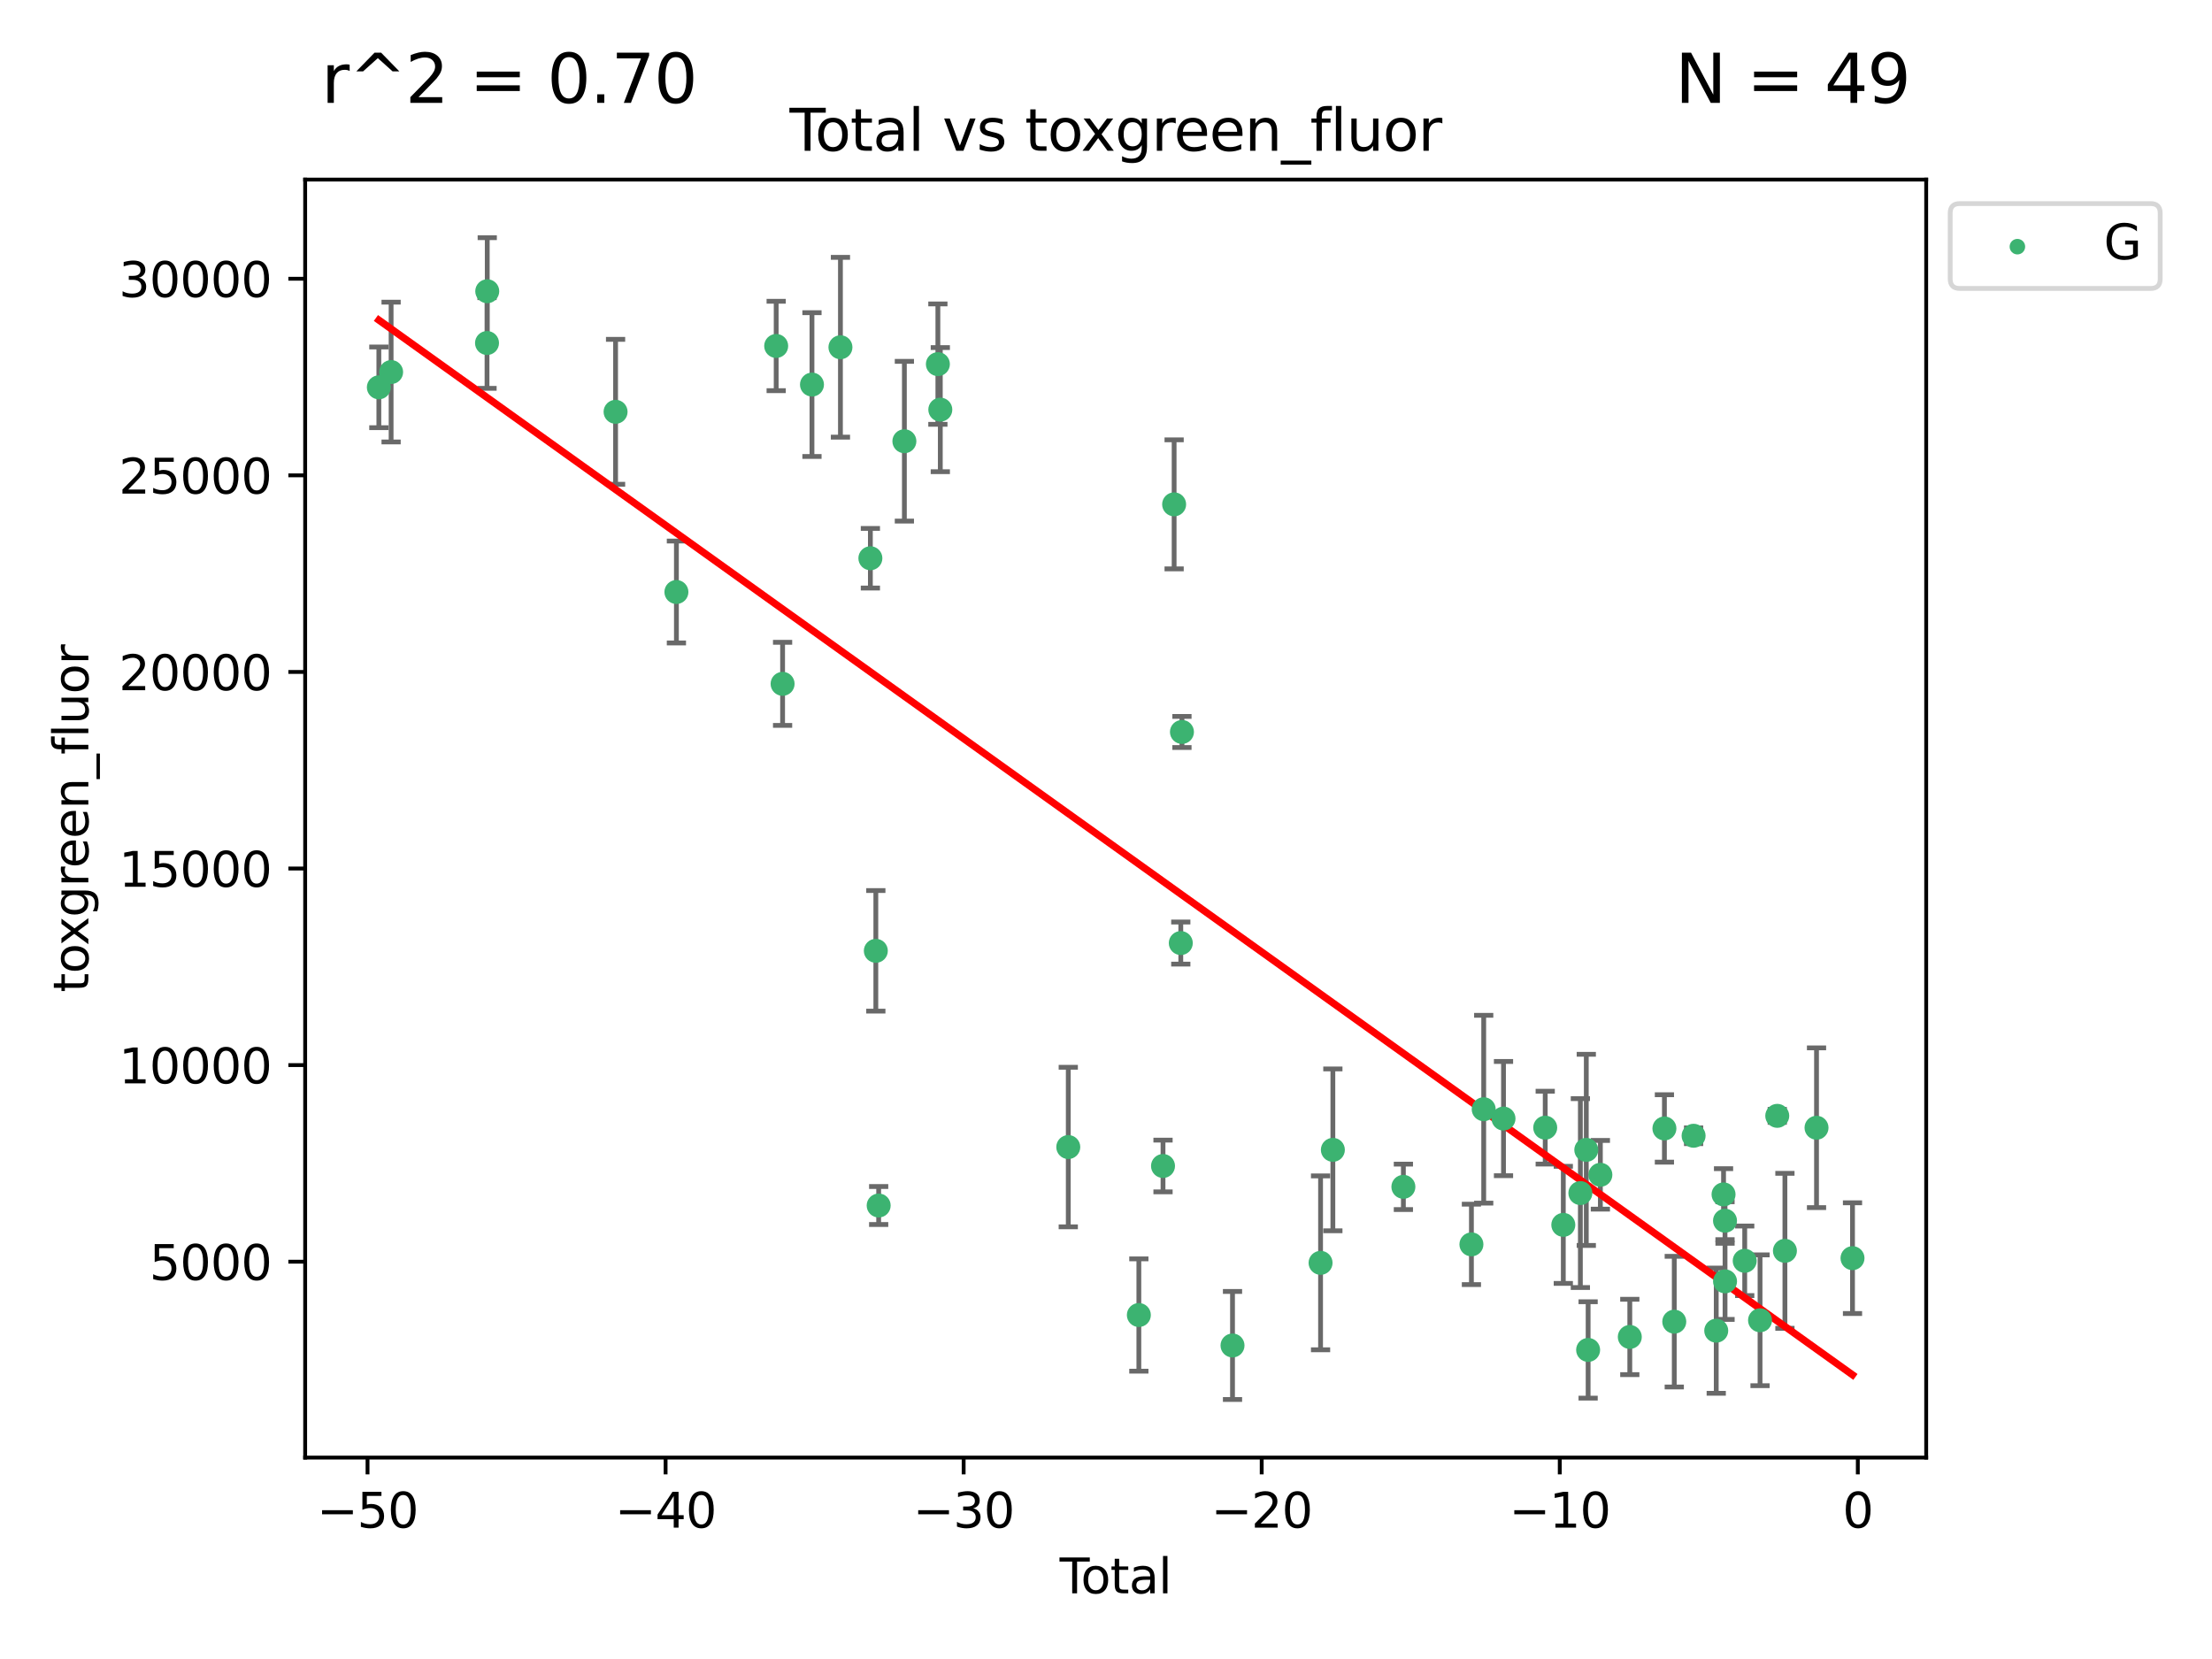 <?xml version="1.0" encoding="utf-8" standalone="no"?>
<!DOCTYPE svg PUBLIC "-//W3C//DTD SVG 1.1//EN"
  "http://www.w3.org/Graphics/SVG/1.1/DTD/svg11.dtd">
<svg xmlns:xlink="http://www.w3.org/1999/xlink" width="460.8pt" height="345.6pt" viewBox="0 0 460.8 345.6" xmlns="http://www.w3.org/2000/svg" version="1.1">
 <defs>
  <style type="text/css">*{stroke-linejoin: round; stroke-linecap: butt}</style>
 </defs>
 <g id="figure_1">
  <g id="patch_1">
   <path d="M 0 345.6 
L 460.8 345.6 
L 460.8 0 
L 0 0 
z
" style="fill: #ffffff"/>
  </g>
  <g id="axes_1">
   <g id="patch_2">
    <path d="M 63.571 303.64 
L 401.26 303.64 
L 401.26 37.411 
L 63.571 37.411 
z
" style="fill: #ffffff"/>
   </g>
   <g id="PathCollection_1">
    <defs>
     <path id="m31fa54ec13" d="M 0 1.118 
C 0.297 1.118 0.581 1 0.791 0.791 
C 1 0.581 1.118 0.297 1.118 0 
C 1.118 -0.297 1 -0.581 0.791 -0.791 
C 0.581 -1 0.297 -1.118 0 -1.118 
C -0.297 -1.118 -0.581 -1 -0.791 -0.791 
C -1 -0.581 -1.118 -0.297 -1.118 0 
C -1.118 0.297 -1 0.581 -0.791 0.791 
C -0.581 1 -0.297 1.118 0 1.118 
z
" style="stroke: #3cb371"/>
    </defs>
    <g clip-path="url(#p532c6391fa)">
     <use xlink:href="#m31fa54ec13" x="78.921" y="80.688" style="fill: #3cb371; stroke: #3cb371"/>
     <use xlink:href="#m31fa54ec13" x="81.475" y="77.507" style="fill: #3cb371; stroke: #3cb371"/>
     <use xlink:href="#m31fa54ec13" x="101.455" y="71.455" style="fill: #3cb371; stroke: #3cb371"/>
     <use xlink:href="#m31fa54ec13" x="101.503" y="60.672" style="fill: #3cb371; stroke: #3cb371"/>
     <use xlink:href="#m31fa54ec13" x="128.236" y="85.788" style="fill: #3cb371; stroke: #3cb371"/>
     <use xlink:href="#m31fa54ec13" x="140.908" y="123.325" style="fill: #3cb371; stroke: #3cb371"/>
     <use xlink:href="#m31fa54ec13" x="161.693" y="72.071" style="fill: #3cb371; stroke: #3cb371"/>
     <use xlink:href="#m31fa54ec13" x="163.029" y="142.457" style="fill: #3cb371; stroke: #3cb371"/>
     <use xlink:href="#m31fa54ec13" x="169.149" y="80.115" style="fill: #3cb371; stroke: #3cb371"/>
     <use xlink:href="#m31fa54ec13" x="175.08" y="72.34" style="fill: #3cb371; stroke: #3cb371"/>
     <use xlink:href="#m31fa54ec13" x="181.316" y="116.293" style="fill: #3cb371; stroke: #3cb371"/>
     <use xlink:href="#m31fa54ec13" x="182.452" y="198.075" style="fill: #3cb371; stroke: #3cb371"/>
     <use xlink:href="#m31fa54ec13" x="183.043" y="251.13" style="fill: #3cb371; stroke: #3cb371"/>
     <use xlink:href="#m31fa54ec13" x="188.399" y="91.915" style="fill: #3cb371; stroke: #3cb371"/>
     <use xlink:href="#m31fa54ec13" x="195.378" y="75.856" style="fill: #3cb371; stroke: #3cb371"/>
     <use xlink:href="#m31fa54ec13" x="195.884" y="85.335" style="fill: #3cb371; stroke: #3cb371"/>
     <use xlink:href="#m31fa54ec13" x="222.541" y="238.953" style="fill: #3cb371; stroke: #3cb371"/>
     <use xlink:href="#m31fa54ec13" x="237.244" y="273.942" style="fill: #3cb371; stroke: #3cb371"/>
     <use xlink:href="#m31fa54ec13" x="242.277" y="242.897" style="fill: #3cb371; stroke: #3cb371"/>
     <use xlink:href="#m31fa54ec13" x="244.593" y="105.066" style="fill: #3cb371; stroke: #3cb371"/>
     <use xlink:href="#m31fa54ec13" x="245.98" y="196.458" style="fill: #3cb371; stroke: #3cb371"/>
     <use xlink:href="#m31fa54ec13" x="246.222" y="152.479" style="fill: #3cb371; stroke: #3cb371"/>
     <use xlink:href="#m31fa54ec13" x="256.755" y="280.287" style="fill: #3cb371; stroke: #3cb371"/>
     <use xlink:href="#m31fa54ec13" x="275.098" y="263.075" style="fill: #3cb371; stroke: #3cb371"/>
     <use xlink:href="#m31fa54ec13" x="277.66" y="239.535" style="fill: #3cb371; stroke: #3cb371"/>
     <use xlink:href="#m31fa54ec13" x="292.351" y="247.239" style="fill: #3cb371; stroke: #3cb371"/>
     <use xlink:href="#m31fa54ec13" x="306.523" y="259.226" style="fill: #3cb371; stroke: #3cb371"/>
     <use xlink:href="#m31fa54ec13" x="309.083" y="231.07" style="fill: #3cb371; stroke: #3cb371"/>
     <use xlink:href="#m31fa54ec13" x="313.207" y="233.021" style="fill: #3cb371; stroke: #3cb371"/>
     <use xlink:href="#m31fa54ec13" x="321.898" y="234.911" style="fill: #3cb371; stroke: #3cb371"/>
     <use xlink:href="#m31fa54ec13" x="325.666" y="255.163" style="fill: #3cb371; stroke: #3cb371"/>
     <use xlink:href="#m31fa54ec13" x="329.22" y="248.54" style="fill: #3cb371; stroke: #3cb371"/>
     <use xlink:href="#m31fa54ec13" x="330.454" y="239.539" style="fill: #3cb371; stroke: #3cb371"/>
     <use xlink:href="#m31fa54ec13" x="330.836" y="281.215" style="fill: #3cb371; stroke: #3cb371"/>
     <use xlink:href="#m31fa54ec13" x="333.387" y="244.73" style="fill: #3cb371; stroke: #3cb371"/>
     <use xlink:href="#m31fa54ec13" x="339.517" y="278.51" style="fill: #3cb371; stroke: #3cb371"/>
     <use xlink:href="#m31fa54ec13" x="346.728" y="235.076" style="fill: #3cb371; stroke: #3cb371"/>
     <use xlink:href="#m31fa54ec13" x="348.781" y="275.325" style="fill: #3cb371; stroke: #3cb371"/>
     <use xlink:href="#m31fa54ec13" x="352.806" y="236.599" style="fill: #3cb371; stroke: #3cb371"/>
     <use xlink:href="#m31fa54ec13" x="357.524" y="277.205" style="fill: #3cb371; stroke: #3cb371"/>
     <use xlink:href="#m31fa54ec13" x="359.046" y="248.817" style="fill: #3cb371; stroke: #3cb371"/>
     <use xlink:href="#m31fa54ec13" x="359.351" y="254.297" style="fill: #3cb371; stroke: #3cb371"/>
     <use xlink:href="#m31fa54ec13" x="359.357" y="266.927" style="fill: #3cb371; stroke: #3cb371"/>
     <use xlink:href="#m31fa54ec13" x="363.456" y="262.651" style="fill: #3cb371; stroke: #3cb371"/>
     <use xlink:href="#m31fa54ec13" x="366.649" y="275.039" style="fill: #3cb371; stroke: #3cb371"/>
     <use xlink:href="#m31fa54ec13" x="370.235" y="232.451" style="fill: #3cb371; stroke: #3cb371"/>
     <use xlink:href="#m31fa54ec13" x="371.831" y="260.57" style="fill: #3cb371; stroke: #3cb371"/>
     <use xlink:href="#m31fa54ec13" x="378.415" y="234.928" style="fill: #3cb371; stroke: #3cb371"/>
     <use xlink:href="#m31fa54ec13" x="385.911" y="262.097" style="fill: #3cb371; stroke: #3cb371"/>
    </g>
   </g>
   <g id="matplotlib.axis_1">
    <g id="xtick_1">
     <g id="line2d_1">
      <defs>
       <path id="m2d59c9f487" d="M 0 0 
L 0 3.5 
" style="stroke: #000000; stroke-width: 0.8"/>
      </defs>
      <g>
       <use xlink:href="#m2d59c9f487" x="76.563" y="303.64" style="stroke: #000000; stroke-width: 0.8"/>
      </g>
     </g>
     <g id="text_1">
      <!-- −50 -->
      <g transform="translate(66.011 318.238)scale(0.1 -0.1)">
       <defs>
        <path id="DejaVuSans-2212" d="M 678 2272 
L 4684 2272 
L 4684 1741 
L 678 1741 
L 678 2272 
z
" transform="scale(0.016)"/>
        <path id="DejaVuSans-35" d="M 691 4666 
L 3169 4666 
L 3169 4134 
L 1269 4134 
L 1269 2991 
Q 1406 3038 1543 3061 
Q 1681 3084 1819 3084 
Q 2600 3084 3056 2656 
Q 3513 2228 3513 1497 
Q 3513 744 3044 326 
Q 2575 -91 1722 -91 
Q 1428 -91 1123 -41 
Q 819 9 494 109 
L 494 744 
Q 775 591 1075 516 
Q 1375 441 1709 441 
Q 2250 441 2565 725 
Q 2881 1009 2881 1497 
Q 2881 1984 2565 2268 
Q 2250 2553 1709 2553 
Q 1456 2553 1204 2497 
Q 953 2441 691 2322 
L 691 4666 
z
" transform="scale(0.016)"/>
        <path id="DejaVuSans-30" d="M 2034 4250 
Q 1547 4250 1301 3770 
Q 1056 3291 1056 2328 
Q 1056 1369 1301 889 
Q 1547 409 2034 409 
Q 2525 409 2770 889 
Q 3016 1369 3016 2328 
Q 3016 3291 2770 3770 
Q 2525 4250 2034 4250 
z
M 2034 4750 
Q 2819 4750 3233 4129 
Q 3647 3509 3647 2328 
Q 3647 1150 3233 529 
Q 2819 -91 2034 -91 
Q 1250 -91 836 529 
Q 422 1150 422 2328 
Q 422 3509 836 4129 
Q 1250 4750 2034 4750 
z
" transform="scale(0.016)"/>
       </defs>
       <use xlink:href="#DejaVuSans-2212"/>
       <use xlink:href="#DejaVuSans-35" x="83.789"/>
       <use xlink:href="#DejaVuSans-30" x="147.412"/>
      </g>
     </g>
    </g>
    <g id="xtick_2">
     <g id="line2d_2">
      <g>
       <use xlink:href="#m2d59c9f487" x="138.654" y="303.64" style="stroke: #000000; stroke-width: 0.8"/>
      </g>
     </g>
     <g id="text_2">
      <!-- −40 -->
      <g transform="translate(128.102 318.238)scale(0.1 -0.1)">
       <defs>
        <path id="DejaVuSans-34" d="M 2419 4116 
L 825 1625 
L 2419 1625 
L 2419 4116 
z
M 2253 4666 
L 3047 4666 
L 3047 1625 
L 3713 1625 
L 3713 1100 
L 3047 1100 
L 3047 0 
L 2419 0 
L 2419 1100 
L 313 1100 
L 313 1709 
L 2253 4666 
z
" transform="scale(0.016)"/>
       </defs>
       <use xlink:href="#DejaVuSans-2212"/>
       <use xlink:href="#DejaVuSans-34" x="83.789"/>
       <use xlink:href="#DejaVuSans-30" x="147.412"/>
      </g>
     </g>
    </g>
    <g id="xtick_3">
     <g id="line2d_3">
      <g>
       <use xlink:href="#m2d59c9f487" x="200.745" y="303.64" style="stroke: #000000; stroke-width: 0.8"/>
      </g>
     </g>
     <g id="text_3">
      <!-- −30 -->
      <g transform="translate(190.193 318.238)scale(0.1 -0.1)">
       <defs>
        <path id="DejaVuSans-33" d="M 2597 2516 
Q 3050 2419 3304 2112 
Q 3559 1806 3559 1356 
Q 3559 666 3084 287 
Q 2609 -91 1734 -91 
Q 1441 -91 1130 -33 
Q 819 25 488 141 
L 488 750 
Q 750 597 1062 519 
Q 1375 441 1716 441 
Q 2309 441 2620 675 
Q 2931 909 2931 1356 
Q 2931 1769 2642 2001 
Q 2353 2234 1838 2234 
L 1294 2234 
L 1294 2753 
L 1863 2753 
Q 2328 2753 2575 2939 
Q 2822 3125 2822 3475 
Q 2822 3834 2567 4026 
Q 2313 4219 1838 4219 
Q 1578 4219 1281 4162 
Q 984 4106 628 3988 
L 628 4550 
Q 988 4650 1302 4700 
Q 1616 4750 1894 4750 
Q 2613 4750 3031 4423 
Q 3450 4097 3450 3541 
Q 3450 3153 3228 2886 
Q 3006 2619 2597 2516 
z
" transform="scale(0.016)"/>
       </defs>
       <use xlink:href="#DejaVuSans-2212"/>
       <use xlink:href="#DejaVuSans-33" x="83.789"/>
       <use xlink:href="#DejaVuSans-30" x="147.412"/>
      </g>
     </g>
    </g>
    <g id="xtick_4">
     <g id="line2d_4">
      <g>
       <use xlink:href="#m2d59c9f487" x="262.836" y="303.64" style="stroke: #000000; stroke-width: 0.8"/>
      </g>
     </g>
     <g id="text_4">
      <!-- −20 -->
      <g transform="translate(252.283 318.238)scale(0.1 -0.1)">
       <defs>
        <path id="DejaVuSans-32" d="M 1228 531 
L 3431 531 
L 3431 0 
L 469 0 
L 469 531 
Q 828 903 1448 1529 
Q 2069 2156 2228 2338 
Q 2531 2678 2651 2914 
Q 2772 3150 2772 3378 
Q 2772 3750 2511 3984 
Q 2250 4219 1831 4219 
Q 1534 4219 1204 4116 
Q 875 4013 500 3803 
L 500 4441 
Q 881 4594 1212 4672 
Q 1544 4750 1819 4750 
Q 2544 4750 2975 4387 
Q 3406 4025 3406 3419 
Q 3406 3131 3298 2873 
Q 3191 2616 2906 2266 
Q 2828 2175 2409 1742 
Q 1991 1309 1228 531 
z
" transform="scale(0.016)"/>
       </defs>
       <use xlink:href="#DejaVuSans-2212"/>
       <use xlink:href="#DejaVuSans-32" x="83.789"/>
       <use xlink:href="#DejaVuSans-30" x="147.412"/>
      </g>
     </g>
    </g>
    <g id="xtick_5">
     <g id="line2d_5">
      <g>
       <use xlink:href="#m2d59c9f487" x="324.927" y="303.64" style="stroke: #000000; stroke-width: 0.8"/>
      </g>
     </g>
     <g id="text_5">
      <!-- −10 -->
      <g transform="translate(314.374 318.238)scale(0.1 -0.1)">
       <defs>
        <path id="DejaVuSans-31" d="M 794 531 
L 1825 531 
L 1825 4091 
L 703 3866 
L 703 4441 
L 1819 4666 
L 2450 4666 
L 2450 531 
L 3481 531 
L 3481 0 
L 794 0 
L 794 531 
z
" transform="scale(0.016)"/>
       </defs>
       <use xlink:href="#DejaVuSans-2212"/>
       <use xlink:href="#DejaVuSans-31" x="83.789"/>
       <use xlink:href="#DejaVuSans-30" x="147.412"/>
      </g>
     </g>
    </g>
    <g id="xtick_6">
     <g id="line2d_6">
      <g>
       <use xlink:href="#m2d59c9f487" x="387.017" y="303.64" style="stroke: #000000; stroke-width: 0.8"/>
      </g>
     </g>
     <g id="text_6">
      <!-- 0 -->
      <g transform="translate(383.836 318.238)scale(0.1 -0.1)">
       <use xlink:href="#DejaVuSans-30"/>
      </g>
     </g>
    </g>
    <g id="text_7">
     <!-- Total -->
     <g transform="translate(220.739 331.917)scale(0.1 -0.1)">
      <defs>
       <path id="DejaVuSans-54" d="M -19 4666 
L 3928 4666 
L 3928 4134 
L 2272 4134 
L 2272 0 
L 1638 0 
L 1638 4134 
L -19 4134 
L -19 4666 
z
" transform="scale(0.016)"/>
       <path id="DejaVuSans-6f" d="M 1959 3097 
Q 1497 3097 1228 2736 
Q 959 2375 959 1747 
Q 959 1119 1226 758 
Q 1494 397 1959 397 
Q 2419 397 2687 759 
Q 2956 1122 2956 1747 
Q 2956 2369 2687 2733 
Q 2419 3097 1959 3097 
z
M 1959 3584 
Q 2709 3584 3137 3096 
Q 3566 2609 3566 1747 
Q 3566 888 3137 398 
Q 2709 -91 1959 -91 
Q 1206 -91 779 398 
Q 353 888 353 1747 
Q 353 2609 779 3096 
Q 1206 3584 1959 3584 
z
" transform="scale(0.016)"/>
       <path id="DejaVuSans-74" d="M 1172 4494 
L 1172 3500 
L 2356 3500 
L 2356 3053 
L 1172 3053 
L 1172 1153 
Q 1172 725 1289 603 
Q 1406 481 1766 481 
L 2356 481 
L 2356 0 
L 1766 0 
Q 1100 0 847 248 
Q 594 497 594 1153 
L 594 3053 
L 172 3053 
L 172 3500 
L 594 3500 
L 594 4494 
L 1172 4494 
z
" transform="scale(0.016)"/>
       <path id="DejaVuSans-61" d="M 2194 1759 
Q 1497 1759 1228 1600 
Q 959 1441 959 1056 
Q 959 750 1161 570 
Q 1363 391 1709 391 
Q 2188 391 2477 730 
Q 2766 1069 2766 1631 
L 2766 1759 
L 2194 1759 
z
M 3341 1997 
L 3341 0 
L 2766 0 
L 2766 531 
Q 2569 213 2275 61 
Q 1981 -91 1556 -91 
Q 1019 -91 701 211 
Q 384 513 384 1019 
Q 384 1609 779 1909 
Q 1175 2209 1959 2209 
L 2766 2209 
L 2766 2266 
Q 2766 2663 2505 2880 
Q 2244 3097 1772 3097 
Q 1472 3097 1187 3025 
Q 903 2953 641 2809 
L 641 3341 
Q 956 3463 1253 3523 
Q 1550 3584 1831 3584 
Q 2591 3584 2966 3190 
Q 3341 2797 3341 1997 
z
" transform="scale(0.016)"/>
       <path id="DejaVuSans-6c" d="M 603 4863 
L 1178 4863 
L 1178 0 
L 603 0 
L 603 4863 
z
" transform="scale(0.016)"/>
      </defs>
      <use xlink:href="#DejaVuSans-54"/>
      <use xlink:href="#DejaVuSans-6f" x="44.084"/>
      <use xlink:href="#DejaVuSans-74" x="105.266"/>
      <use xlink:href="#DejaVuSans-61" x="144.475"/>
      <use xlink:href="#DejaVuSans-6c" x="205.754"/>
     </g>
    </g>
   </g>
   <g id="matplotlib.axis_2">
    <g id="ytick_1">
     <g id="line2d_7">
      <defs>
       <path id="mdc7477644f" d="M 0 0 
L -3.5 0 
" style="stroke: #000000; stroke-width: 0.8"/>
      </defs>
      <g>
       <use xlink:href="#mdc7477644f" x="63.571" y="262.834" style="stroke: #000000; stroke-width: 0.8"/>
      </g>
     </g>
     <g id="text_8">
      <!-- 5000 -->
      <g transform="translate(31.121 266.634)scale(0.1 -0.1)">
       <use xlink:href="#DejaVuSans-35"/>
       <use xlink:href="#DejaVuSans-30" x="63.623"/>
       <use xlink:href="#DejaVuSans-30" x="127.246"/>
       <use xlink:href="#DejaVuSans-30" x="190.869"/>
      </g>
     </g>
    </g>
    <g id="ytick_2">
     <g id="line2d_8">
      <g>
       <use xlink:href="#mdc7477644f" x="63.571" y="221.882" style="stroke: #000000; stroke-width: 0.8"/>
      </g>
     </g>
     <g id="text_9">
      <!-- 10000 -->
      <g transform="translate(24.759 225.681)scale(0.1 -0.1)">
       <use xlink:href="#DejaVuSans-31"/>
       <use xlink:href="#DejaVuSans-30" x="63.623"/>
       <use xlink:href="#DejaVuSans-30" x="127.246"/>
       <use xlink:href="#DejaVuSans-30" x="190.869"/>
       <use xlink:href="#DejaVuSans-30" x="254.492"/>
      </g>
     </g>
    </g>
    <g id="ytick_3">
     <g id="line2d_9">
      <g>
       <use xlink:href="#mdc7477644f" x="63.571" y="180.929" style="stroke: #000000; stroke-width: 0.8"/>
      </g>
     </g>
     <g id="text_10">
      <!-- 15000 -->
      <g transform="translate(24.759 184.728)scale(0.1 -0.1)">
       <use xlink:href="#DejaVuSans-31"/>
       <use xlink:href="#DejaVuSans-35" x="63.623"/>
       <use xlink:href="#DejaVuSans-30" x="127.246"/>
       <use xlink:href="#DejaVuSans-30" x="190.869"/>
       <use xlink:href="#DejaVuSans-30" x="254.492"/>
      </g>
     </g>
    </g>
    <g id="ytick_4">
     <g id="line2d_10">
      <g>
       <use xlink:href="#mdc7477644f" x="63.571" y="139.976" style="stroke: #000000; stroke-width: 0.8"/>
      </g>
     </g>
     <g id="text_11">
      <!-- 20000 -->
      <g transform="translate(24.759 143.776)scale(0.1 -0.1)">
       <use xlink:href="#DejaVuSans-32"/>
       <use xlink:href="#DejaVuSans-30" x="63.623"/>
       <use xlink:href="#DejaVuSans-30" x="127.246"/>
       <use xlink:href="#DejaVuSans-30" x="190.869"/>
       <use xlink:href="#DejaVuSans-30" x="254.492"/>
      </g>
     </g>
    </g>
    <g id="ytick_5">
     <g id="line2d_11">
      <g>
       <use xlink:href="#mdc7477644f" x="63.571" y="99.024" style="stroke: #000000; stroke-width: 0.8"/>
      </g>
     </g>
     <g id="text_12">
      <!-- 25000 -->
      <g transform="translate(24.759 102.823)scale(0.1 -0.1)">
       <use xlink:href="#DejaVuSans-32"/>
       <use xlink:href="#DejaVuSans-35" x="63.623"/>
       <use xlink:href="#DejaVuSans-30" x="127.246"/>
       <use xlink:href="#DejaVuSans-30" x="190.869"/>
       <use xlink:href="#DejaVuSans-30" x="254.492"/>
      </g>
     </g>
    </g>
    <g id="ytick_6">
     <g id="line2d_12">
      <g>
       <use xlink:href="#mdc7477644f" x="63.571" y="58.071" style="stroke: #000000; stroke-width: 0.8"/>
      </g>
     </g>
     <g id="text_13">
      <!-- 30000 -->
      <g transform="translate(24.759 61.87)scale(0.1 -0.1)">
       <use xlink:href="#DejaVuSans-33"/>
       <use xlink:href="#DejaVuSans-30" x="63.623"/>
       <use xlink:href="#DejaVuSans-30" x="127.246"/>
       <use xlink:href="#DejaVuSans-30" x="190.869"/>
       <use xlink:href="#DejaVuSans-30" x="254.492"/>
      </g>
     </g>
    </g>
    <g id="text_14">
     <!-- toxgreen_fluor -->
     <g transform="translate(18.401 206.72)rotate(-90)scale(0.1 -0.1)">
      <defs>
       <path id="DejaVuSans-78" d="M 3513 3500 
L 2247 1797 
L 3578 0 
L 2900 0 
L 1881 1375 
L 863 0 
L 184 0 
L 1544 1831 
L 300 3500 
L 978 3500 
L 1906 2253 
L 2834 3500 
L 3513 3500 
z
" transform="scale(0.016)"/>
       <path id="DejaVuSans-67" d="M 2906 1791 
Q 2906 2416 2648 2759 
Q 2391 3103 1925 3103 
Q 1463 3103 1205 2759 
Q 947 2416 947 1791 
Q 947 1169 1205 825 
Q 1463 481 1925 481 
Q 2391 481 2648 825 
Q 2906 1169 2906 1791 
z
M 3481 434 
Q 3481 -459 3084 -895 
Q 2688 -1331 1869 -1331 
Q 1566 -1331 1297 -1286 
Q 1028 -1241 775 -1147 
L 775 -588 
Q 1028 -725 1275 -790 
Q 1522 -856 1778 -856 
Q 2344 -856 2625 -561 
Q 2906 -266 2906 331 
L 2906 616 
Q 2728 306 2450 153 
Q 2172 0 1784 0 
Q 1141 0 747 490 
Q 353 981 353 1791 
Q 353 2603 747 3093 
Q 1141 3584 1784 3584 
Q 2172 3584 2450 3431 
Q 2728 3278 2906 2969 
L 2906 3500 
L 3481 3500 
L 3481 434 
z
" transform="scale(0.016)"/>
       <path id="DejaVuSans-72" d="M 2631 2963 
Q 2534 3019 2420 3045 
Q 2306 3072 2169 3072 
Q 1681 3072 1420 2755 
Q 1159 2438 1159 1844 
L 1159 0 
L 581 0 
L 581 3500 
L 1159 3500 
L 1159 2956 
Q 1341 3275 1631 3429 
Q 1922 3584 2338 3584 
Q 2397 3584 2469 3576 
Q 2541 3569 2628 3553 
L 2631 2963 
z
" transform="scale(0.016)"/>
       <path id="DejaVuSans-65" d="M 3597 1894 
L 3597 1613 
L 953 1613 
Q 991 1019 1311 708 
Q 1631 397 2203 397 
Q 2534 397 2845 478 
Q 3156 559 3463 722 
L 3463 178 
Q 3153 47 2828 -22 
Q 2503 -91 2169 -91 
Q 1331 -91 842 396 
Q 353 884 353 1716 
Q 353 2575 817 3079 
Q 1281 3584 2069 3584 
Q 2775 3584 3186 3129 
Q 3597 2675 3597 1894 
z
M 3022 2063 
Q 3016 2534 2758 2815 
Q 2500 3097 2075 3097 
Q 1594 3097 1305 2825 
Q 1016 2553 972 2059 
L 3022 2063 
z
" transform="scale(0.016)"/>
       <path id="DejaVuSans-6e" d="M 3513 2113 
L 3513 0 
L 2938 0 
L 2938 2094 
Q 2938 2591 2744 2837 
Q 2550 3084 2163 3084 
Q 1697 3084 1428 2787 
Q 1159 2491 1159 1978 
L 1159 0 
L 581 0 
L 581 3500 
L 1159 3500 
L 1159 2956 
Q 1366 3272 1645 3428 
Q 1925 3584 2291 3584 
Q 2894 3584 3203 3211 
Q 3513 2838 3513 2113 
z
" transform="scale(0.016)"/>
       <path id="DejaVuSans-5f" d="M 3263 -1063 
L 3263 -1509 
L -63 -1509 
L -63 -1063 
L 3263 -1063 
z
" transform="scale(0.016)"/>
       <path id="DejaVuSans-66" d="M 2375 4863 
L 2375 4384 
L 1825 4384 
Q 1516 4384 1395 4259 
Q 1275 4134 1275 3809 
L 1275 3500 
L 2222 3500 
L 2222 3053 
L 1275 3053 
L 1275 0 
L 697 0 
L 697 3053 
L 147 3053 
L 147 3500 
L 697 3500 
L 697 3744 
Q 697 4328 969 4595 
Q 1241 4863 1831 4863 
L 2375 4863 
z
" transform="scale(0.016)"/>
       <path id="DejaVuSans-75" d="M 544 1381 
L 544 3500 
L 1119 3500 
L 1119 1403 
Q 1119 906 1312 657 
Q 1506 409 1894 409 
Q 2359 409 2629 706 
Q 2900 1003 2900 1516 
L 2900 3500 
L 3475 3500 
L 3475 0 
L 2900 0 
L 2900 538 
Q 2691 219 2414 64 
Q 2138 -91 1772 -91 
Q 1169 -91 856 284 
Q 544 659 544 1381 
z
M 1991 3584 
L 1991 3584 
z
" transform="scale(0.016)"/>
      </defs>
      <use xlink:href="#DejaVuSans-74"/>
      <use xlink:href="#DejaVuSans-6f" x="39.209"/>
      <use xlink:href="#DejaVuSans-78" x="97.266"/>
      <use xlink:href="#DejaVuSans-67" x="156.445"/>
      <use xlink:href="#DejaVuSans-72" x="219.922"/>
      <use xlink:href="#DejaVuSans-65" x="258.785"/>
      <use xlink:href="#DejaVuSans-65" x="320.309"/>
      <use xlink:href="#DejaVuSans-6e" x="381.832"/>
      <use xlink:href="#DejaVuSans-5f" x="445.211"/>
      <use xlink:href="#DejaVuSans-66" x="495.211"/>
      <use xlink:href="#DejaVuSans-6c" x="530.416"/>
      <use xlink:href="#DejaVuSans-75" x="558.199"/>
      <use xlink:href="#DejaVuSans-6f" x="621.578"/>
      <use xlink:href="#DejaVuSans-72" x="682.76"/>
     </g>
    </g>
   </g>
   <g id="LineCollection_1">
    <path d="M 78.921 89.093 
L 78.921 72.284 
" clip-path="url(#p532c6391fa)" style="fill: none; stroke: #696969"/>
    <path d="M 81.475 92.068 
L 81.475 62.947 
" clip-path="url(#p532c6391fa)" style="fill: none; stroke: #696969"/>
    <path d="M 101.455 80.896 
L 101.455 62.014 
" clip-path="url(#p532c6391fa)" style="fill: none; stroke: #696969"/>
    <path d="M 101.503 71.831 
L 101.503 49.513 
" clip-path="url(#p532c6391fa)" style="fill: none; stroke: #696969"/>
    <path d="M 128.236 100.883 
L 128.236 70.694 
" clip-path="url(#p532c6391fa)" style="fill: none; stroke: #696969"/>
    <path d="M 140.908 133.937 
L 140.908 112.713 
" clip-path="url(#p532c6391fa)" style="fill: none; stroke: #696969"/>
    <path d="M 161.693 81.385 
L 161.693 62.758 
" clip-path="url(#p532c6391fa)" style="fill: none; stroke: #696969"/>
    <path d="M 163.029 151.11 
L 163.029 133.804 
" clip-path="url(#p532c6391fa)" style="fill: none; stroke: #696969"/>
    <path d="M 169.149 95.093 
L 169.149 65.137 
" clip-path="url(#p532c6391fa)" style="fill: none; stroke: #696969"/>
    <path d="M 175.08 91.068 
L 175.08 53.611 
" clip-path="url(#p532c6391fa)" style="fill: none; stroke: #696969"/>
    <path d="M 181.316 122.5 
L 181.316 110.086 
" clip-path="url(#p532c6391fa)" style="fill: none; stroke: #696969"/>
    <path d="M 182.452 210.635 
L 182.452 185.515 
" clip-path="url(#p532c6391fa)" style="fill: none; stroke: #696969"/>
    <path d="M 183.043 255.085 
L 183.043 247.174 
" clip-path="url(#p532c6391fa)" style="fill: none; stroke: #696969"/>
    <path d="M 188.399 108.553 
L 188.399 75.278 
" clip-path="url(#p532c6391fa)" style="fill: none; stroke: #696969"/>
    <path d="M 195.378 88.395 
L 195.378 63.316 
" clip-path="url(#p532c6391fa)" style="fill: none; stroke: #696969"/>
    <path d="M 195.884 98.259 
L 195.884 72.411 
" clip-path="url(#p532c6391fa)" style="fill: none; stroke: #696969"/>
    <path d="M 222.541 255.573 
L 222.541 222.332 
" clip-path="url(#p532c6391fa)" style="fill: none; stroke: #696969"/>
    <path d="M 237.244 285.639 
L 237.244 262.246 
" clip-path="url(#p532c6391fa)" style="fill: none; stroke: #696969"/>
    <path d="M 242.277 248.287 
L 242.277 237.508 
" clip-path="url(#p532c6391fa)" style="fill: none; stroke: #696969"/>
    <path d="M 244.593 118.505 
L 244.593 91.627 
" clip-path="url(#p532c6391fa)" style="fill: none; stroke: #696969"/>
    <path d="M 245.98 200.842 
L 245.98 192.073 
" clip-path="url(#p532c6391fa)" style="fill: none; stroke: #696969"/>
    <path d="M 246.222 155.717 
L 246.222 149.241 
" clip-path="url(#p532c6391fa)" style="fill: none; stroke: #696969"/>
    <path d="M 256.755 291.539 
L 256.755 269.035 
" clip-path="url(#p532c6391fa)" style="fill: none; stroke: #696969"/>
    <path d="M 275.098 281.187 
L 275.098 244.963 
" clip-path="url(#p532c6391fa)" style="fill: none; stroke: #696969"/>
    <path d="M 277.66 256.397 
L 277.66 222.673 
" clip-path="url(#p532c6391fa)" style="fill: none; stroke: #696969"/>
    <path d="M 292.351 251.969 
L 292.351 242.509 
" clip-path="url(#p532c6391fa)" style="fill: none; stroke: #696969"/>
    <path d="M 306.523 267.599 
L 306.523 250.853 
" clip-path="url(#p532c6391fa)" style="fill: none; stroke: #696969"/>
    <path d="M 309.083 250.63 
L 309.083 211.511 
" clip-path="url(#p532c6391fa)" style="fill: none; stroke: #696969"/>
    <path d="M 313.207 244.918 
L 313.207 221.123 
" clip-path="url(#p532c6391fa)" style="fill: none; stroke: #696969"/>
    <path d="M 321.898 242.496 
L 321.898 227.325 
" clip-path="url(#p532c6391fa)" style="fill: none; stroke: #696969"/>
    <path d="M 325.666 267.358 
L 325.666 242.968 
" clip-path="url(#p532c6391fa)" style="fill: none; stroke: #696969"/>
    <path d="M 329.22 268.215 
L 329.22 228.866 
" clip-path="url(#p532c6391fa)" style="fill: none; stroke: #696969"/>
    <path d="M 330.454 259.447 
L 330.454 219.632 
" clip-path="url(#p532c6391fa)" style="fill: none; stroke: #696969"/>
    <path d="M 330.836 291.254 
L 330.836 271.176 
" clip-path="url(#p532c6391fa)" style="fill: none; stroke: #696969"/>
    <path d="M 333.387 251.882 
L 333.387 237.578 
" clip-path="url(#p532c6391fa)" style="fill: none; stroke: #696969"/>
    <path d="M 339.517 286.358 
L 339.517 270.663 
" clip-path="url(#p532c6391fa)" style="fill: none; stroke: #696969"/>
    <path d="M 346.728 242.099 
L 346.728 228.052 
" clip-path="url(#p532c6391fa)" style="fill: none; stroke: #696969"/>
    <path d="M 348.781 288.937 
L 348.781 261.713 
" clip-path="url(#p532c6391fa)" style="fill: none; stroke: #696969"/>
    <path d="M 352.806 238.241 
L 352.806 234.957 
" clip-path="url(#p532c6391fa)" style="fill: none; stroke: #696969"/>
    <path d="M 357.524 290.249 
L 357.524 264.16 
" clip-path="url(#p532c6391fa)" style="fill: none; stroke: #696969"/>
    <path d="M 359.046 254.18 
L 359.046 243.454 
" clip-path="url(#p532c6391fa)" style="fill: none; stroke: #696969"/>
    <path d="M 359.351 258.245 
L 359.351 250.349 
" clip-path="url(#p532c6391fa)" style="fill: none; stroke: #696969"/>
    <path d="M 359.357 274.859 
L 359.357 258.995 
" clip-path="url(#p532c6391fa)" style="fill: none; stroke: #696969"/>
    <path d="M 363.456 269.895 
L 363.456 255.408 
" clip-path="url(#p532c6391fa)" style="fill: none; stroke: #696969"/>
    <path d="M 366.649 288.665 
L 366.649 261.413 
" clip-path="url(#p532c6391fa)" style="fill: none; stroke: #696969"/>
    <path d="M 370.235 233.81 
L 370.235 231.092 
" clip-path="url(#p532c6391fa)" style="fill: none; stroke: #696969"/>
    <path d="M 371.831 276.714 
L 371.831 244.425 
" clip-path="url(#p532c6391fa)" style="fill: none; stroke: #696969"/>
    <path d="M 378.415 251.565 
L 378.415 218.292 
" clip-path="url(#p532c6391fa)" style="fill: none; stroke: #696969"/>
    <path d="M 385.911 273.63 
L 385.911 250.564 
" clip-path="url(#p532c6391fa)" style="fill: none; stroke: #696969"/>
   </g>
   <g id="line2d_13">
    <defs>
     <path id="md21c9ad34a" d="M 2 0 
L -2 -0 
" style="stroke: #696969"/>
    </defs>
    <g clip-path="url(#p532c6391fa)">
     <use xlink:href="#md21c9ad34a" x="78.921" y="89.093" style="fill: #696969; stroke: #696969"/>
     <use xlink:href="#md21c9ad34a" x="81.475" y="92.068" style="fill: #696969; stroke: #696969"/>
     <use xlink:href="#md21c9ad34a" x="101.455" y="80.896" style="fill: #696969; stroke: #696969"/>
     <use xlink:href="#md21c9ad34a" x="101.503" y="71.831" style="fill: #696969; stroke: #696969"/>
     <use xlink:href="#md21c9ad34a" x="128.236" y="100.883" style="fill: #696969; stroke: #696969"/>
     <use xlink:href="#md21c9ad34a" x="140.908" y="133.937" style="fill: #696969; stroke: #696969"/>
     <use xlink:href="#md21c9ad34a" x="161.693" y="81.385" style="fill: #696969; stroke: #696969"/>
     <use xlink:href="#md21c9ad34a" x="163.029" y="151.11" style="fill: #696969; stroke: #696969"/>
     <use xlink:href="#md21c9ad34a" x="169.149" y="95.093" style="fill: #696969; stroke: #696969"/>
     <use xlink:href="#md21c9ad34a" x="175.08" y="91.068" style="fill: #696969; stroke: #696969"/>
     <use xlink:href="#md21c9ad34a" x="181.316" y="122.5" style="fill: #696969; stroke: #696969"/>
     <use xlink:href="#md21c9ad34a" x="182.452" y="210.635" style="fill: #696969; stroke: #696969"/>
     <use xlink:href="#md21c9ad34a" x="183.043" y="255.085" style="fill: #696969; stroke: #696969"/>
     <use xlink:href="#md21c9ad34a" x="188.399" y="108.553" style="fill: #696969; stroke: #696969"/>
     <use xlink:href="#md21c9ad34a" x="195.378" y="88.395" style="fill: #696969; stroke: #696969"/>
     <use xlink:href="#md21c9ad34a" x="195.884" y="98.259" style="fill: #696969; stroke: #696969"/>
     <use xlink:href="#md21c9ad34a" x="222.541" y="255.573" style="fill: #696969; stroke: #696969"/>
     <use xlink:href="#md21c9ad34a" x="237.244" y="285.639" style="fill: #696969; stroke: #696969"/>
     <use xlink:href="#md21c9ad34a" x="242.277" y="248.287" style="fill: #696969; stroke: #696969"/>
     <use xlink:href="#md21c9ad34a" x="244.593" y="118.505" style="fill: #696969; stroke: #696969"/>
     <use xlink:href="#md21c9ad34a" x="245.98" y="200.842" style="fill: #696969; stroke: #696969"/>
     <use xlink:href="#md21c9ad34a" x="246.222" y="155.717" style="fill: #696969; stroke: #696969"/>
     <use xlink:href="#md21c9ad34a" x="256.755" y="291.539" style="fill: #696969; stroke: #696969"/>
     <use xlink:href="#md21c9ad34a" x="275.098" y="281.187" style="fill: #696969; stroke: #696969"/>
     <use xlink:href="#md21c9ad34a" x="277.66" y="256.397" style="fill: #696969; stroke: #696969"/>
     <use xlink:href="#md21c9ad34a" x="292.351" y="251.969" style="fill: #696969; stroke: #696969"/>
     <use xlink:href="#md21c9ad34a" x="306.523" y="267.599" style="fill: #696969; stroke: #696969"/>
     <use xlink:href="#md21c9ad34a" x="309.083" y="250.63" style="fill: #696969; stroke: #696969"/>
     <use xlink:href="#md21c9ad34a" x="313.207" y="244.918" style="fill: #696969; stroke: #696969"/>
     <use xlink:href="#md21c9ad34a" x="321.898" y="242.496" style="fill: #696969; stroke: #696969"/>
     <use xlink:href="#md21c9ad34a" x="325.666" y="267.358" style="fill: #696969; stroke: #696969"/>
     <use xlink:href="#md21c9ad34a" x="329.22" y="268.215" style="fill: #696969; stroke: #696969"/>
     <use xlink:href="#md21c9ad34a" x="330.454" y="259.447" style="fill: #696969; stroke: #696969"/>
     <use xlink:href="#md21c9ad34a" x="330.836" y="291.254" style="fill: #696969; stroke: #696969"/>
     <use xlink:href="#md21c9ad34a" x="333.387" y="251.882" style="fill: #696969; stroke: #696969"/>
     <use xlink:href="#md21c9ad34a" x="339.517" y="286.358" style="fill: #696969; stroke: #696969"/>
     <use xlink:href="#md21c9ad34a" x="346.728" y="242.099" style="fill: #696969; stroke: #696969"/>
     <use xlink:href="#md21c9ad34a" x="348.781" y="288.937" style="fill: #696969; stroke: #696969"/>
     <use xlink:href="#md21c9ad34a" x="352.806" y="238.241" style="fill: #696969; stroke: #696969"/>
     <use xlink:href="#md21c9ad34a" x="357.524" y="290.249" style="fill: #696969; stroke: #696969"/>
     <use xlink:href="#md21c9ad34a" x="359.046" y="254.18" style="fill: #696969; stroke: #696969"/>
     <use xlink:href="#md21c9ad34a" x="359.351" y="258.245" style="fill: #696969; stroke: #696969"/>
     <use xlink:href="#md21c9ad34a" x="359.357" y="274.859" style="fill: #696969; stroke: #696969"/>
     <use xlink:href="#md21c9ad34a" x="363.456" y="269.895" style="fill: #696969; stroke: #696969"/>
     <use xlink:href="#md21c9ad34a" x="366.649" y="288.665" style="fill: #696969; stroke: #696969"/>
     <use xlink:href="#md21c9ad34a" x="370.235" y="233.81" style="fill: #696969; stroke: #696969"/>
     <use xlink:href="#md21c9ad34a" x="371.831" y="276.714" style="fill: #696969; stroke: #696969"/>
     <use xlink:href="#md21c9ad34a" x="378.415" y="251.565" style="fill: #696969; stroke: #696969"/>
     <use xlink:href="#md21c9ad34a" x="385.911" y="273.63" style="fill: #696969; stroke: #696969"/>
    </g>
   </g>
   <g id="line2d_14">
    <g clip-path="url(#p532c6391fa)">
     <use xlink:href="#md21c9ad34a" x="78.921" y="72.284" style="fill: #696969; stroke: #696969"/>
     <use xlink:href="#md21c9ad34a" x="81.475" y="62.947" style="fill: #696969; stroke: #696969"/>
     <use xlink:href="#md21c9ad34a" x="101.455" y="62.014" style="fill: #696969; stroke: #696969"/>
     <use xlink:href="#md21c9ad34a" x="101.503" y="49.513" style="fill: #696969; stroke: #696969"/>
     <use xlink:href="#md21c9ad34a" x="128.236" y="70.694" style="fill: #696969; stroke: #696969"/>
     <use xlink:href="#md21c9ad34a" x="140.908" y="112.713" style="fill: #696969; stroke: #696969"/>
     <use xlink:href="#md21c9ad34a" x="161.693" y="62.758" style="fill: #696969; stroke: #696969"/>
     <use xlink:href="#md21c9ad34a" x="163.029" y="133.804" style="fill: #696969; stroke: #696969"/>
     <use xlink:href="#md21c9ad34a" x="169.149" y="65.137" style="fill: #696969; stroke: #696969"/>
     <use xlink:href="#md21c9ad34a" x="175.08" y="53.611" style="fill: #696969; stroke: #696969"/>
     <use xlink:href="#md21c9ad34a" x="181.316" y="110.086" style="fill: #696969; stroke: #696969"/>
     <use xlink:href="#md21c9ad34a" x="182.452" y="185.515" style="fill: #696969; stroke: #696969"/>
     <use xlink:href="#md21c9ad34a" x="183.043" y="247.174" style="fill: #696969; stroke: #696969"/>
     <use xlink:href="#md21c9ad34a" x="188.399" y="75.278" style="fill: #696969; stroke: #696969"/>
     <use xlink:href="#md21c9ad34a" x="195.378" y="63.316" style="fill: #696969; stroke: #696969"/>
     <use xlink:href="#md21c9ad34a" x="195.884" y="72.411" style="fill: #696969; stroke: #696969"/>
     <use xlink:href="#md21c9ad34a" x="222.541" y="222.332" style="fill: #696969; stroke: #696969"/>
     <use xlink:href="#md21c9ad34a" x="237.244" y="262.246" style="fill: #696969; stroke: #696969"/>
     <use xlink:href="#md21c9ad34a" x="242.277" y="237.508" style="fill: #696969; stroke: #696969"/>
     <use xlink:href="#md21c9ad34a" x="244.593" y="91.627" style="fill: #696969; stroke: #696969"/>
     <use xlink:href="#md21c9ad34a" x="245.98" y="192.073" style="fill: #696969; stroke: #696969"/>
     <use xlink:href="#md21c9ad34a" x="246.222" y="149.241" style="fill: #696969; stroke: #696969"/>
     <use xlink:href="#md21c9ad34a" x="256.755" y="269.035" style="fill: #696969; stroke: #696969"/>
     <use xlink:href="#md21c9ad34a" x="275.098" y="244.963" style="fill: #696969; stroke: #696969"/>
     <use xlink:href="#md21c9ad34a" x="277.66" y="222.673" style="fill: #696969; stroke: #696969"/>
     <use xlink:href="#md21c9ad34a" x="292.351" y="242.509" style="fill: #696969; stroke: #696969"/>
     <use xlink:href="#md21c9ad34a" x="306.523" y="250.853" style="fill: #696969; stroke: #696969"/>
     <use xlink:href="#md21c9ad34a" x="309.083" y="211.511" style="fill: #696969; stroke: #696969"/>
     <use xlink:href="#md21c9ad34a" x="313.207" y="221.123" style="fill: #696969; stroke: #696969"/>
     <use xlink:href="#md21c9ad34a" x="321.898" y="227.325" style="fill: #696969; stroke: #696969"/>
     <use xlink:href="#md21c9ad34a" x="325.666" y="242.968" style="fill: #696969; stroke: #696969"/>
     <use xlink:href="#md21c9ad34a" x="329.22" y="228.866" style="fill: #696969; stroke: #696969"/>
     <use xlink:href="#md21c9ad34a" x="330.454" y="219.632" style="fill: #696969; stroke: #696969"/>
     <use xlink:href="#md21c9ad34a" x="330.836" y="271.176" style="fill: #696969; stroke: #696969"/>
     <use xlink:href="#md21c9ad34a" x="333.387" y="237.578" style="fill: #696969; stroke: #696969"/>
     <use xlink:href="#md21c9ad34a" x="339.517" y="270.663" style="fill: #696969; stroke: #696969"/>
     <use xlink:href="#md21c9ad34a" x="346.728" y="228.052" style="fill: #696969; stroke: #696969"/>
     <use xlink:href="#md21c9ad34a" x="348.781" y="261.713" style="fill: #696969; stroke: #696969"/>
     <use xlink:href="#md21c9ad34a" x="352.806" y="234.957" style="fill: #696969; stroke: #696969"/>
     <use xlink:href="#md21c9ad34a" x="357.524" y="264.16" style="fill: #696969; stroke: #696969"/>
     <use xlink:href="#md21c9ad34a" x="359.046" y="243.454" style="fill: #696969; stroke: #696969"/>
     <use xlink:href="#md21c9ad34a" x="359.351" y="250.349" style="fill: #696969; stroke: #696969"/>
     <use xlink:href="#md21c9ad34a" x="359.357" y="258.995" style="fill: #696969; stroke: #696969"/>
     <use xlink:href="#md21c9ad34a" x="363.456" y="255.408" style="fill: #696969; stroke: #696969"/>
     <use xlink:href="#md21c9ad34a" x="366.649" y="261.413" style="fill: #696969; stroke: #696969"/>
     <use xlink:href="#md21c9ad34a" x="370.235" y="231.092" style="fill: #696969; stroke: #696969"/>
     <use xlink:href="#md21c9ad34a" x="371.831" y="244.425" style="fill: #696969; stroke: #696969"/>
     <use xlink:href="#md21c9ad34a" x="378.415" y="218.292" style="fill: #696969; stroke: #696969"/>
     <use xlink:href="#md21c9ad34a" x="385.911" y="250.564" style="fill: #696969; stroke: #696969"/>
    </g>
   </g>
   <g id="line2d_15">
    <path d="M 78.921 66.68 
L 81.475 68.508 
L 101.455 82.808 
L 101.503 82.842 
L 128.236 101.977 
L 140.908 111.046 
L 161.693 125.923 
L 163.029 126.879 
L 169.149 131.259 
L 175.08 135.504 
L 181.316 139.967 
L 182.452 140.781 
L 183.043 141.203 
L 188.399 145.037 
L 195.378 150.032 
L 195.884 150.394 
L 222.541 169.474 
L 237.244 179.997 
L 242.277 183.6 
L 244.593 185.257 
L 245.98 186.25 
L 246.222 186.423 
L 256.755 193.961 
L 275.098 207.09 
L 277.66 208.924 
L 292.351 219.439 
L 306.523 229.583 
L 309.083 231.415 
L 313.207 234.366 
L 321.898 240.587 
L 325.666 243.283 
L 329.22 245.827 
L 330.454 246.71 
L 330.836 246.984 
L 333.387 248.81 
L 339.517 253.197 
L 346.728 258.359 
L 348.781 259.828 
L 352.806 262.709 
L 357.524 266.085 
L 359.046 267.175 
L 359.351 267.393 
L 359.357 267.398 
L 363.456 270.332 
L 366.649 272.617 
L 370.235 275.183 
L 371.831 276.326 
L 378.415 281.038 
L 385.911 286.403 
" clip-path="url(#p532c6391fa)" style="fill: none; stroke: #ff0000; stroke-width: 1.5; stroke-linecap: square"/>
   </g>
   <g id="line2d_16">
    <defs>
     <path id="m38b4e7df20" d="M 0 2 
C 0.53 2 1.039 1.789 1.414 1.414 
C 1.789 1.039 2 0.53 2 0 
C 2 -0.53 1.789 -1.039 1.414 -1.414 
C 1.039 -1.789 0.53 -2 0 -2 
C -0.53 -2 -1.039 -1.789 -1.414 -1.414 
C -1.789 -1.039 -2 -0.53 -2 0 
C -2 0.53 -1.789 1.039 -1.414 1.414 
C -1.039 1.789 -0.53 2 0 2 
z
" style="stroke: #3cb371"/>
    </defs>
    <g clip-path="url(#p532c6391fa)">
     <use xlink:href="#m38b4e7df20" x="78.921" y="80.688" style="fill: #3cb371; stroke: #3cb371"/>
     <use xlink:href="#m38b4e7df20" x="81.475" y="77.507" style="fill: #3cb371; stroke: #3cb371"/>
     <use xlink:href="#m38b4e7df20" x="101.455" y="71.455" style="fill: #3cb371; stroke: #3cb371"/>
     <use xlink:href="#m38b4e7df20" x="101.503" y="60.672" style="fill: #3cb371; stroke: #3cb371"/>
     <use xlink:href="#m38b4e7df20" x="128.236" y="85.788" style="fill: #3cb371; stroke: #3cb371"/>
     <use xlink:href="#m38b4e7df20" x="140.908" y="123.325" style="fill: #3cb371; stroke: #3cb371"/>
     <use xlink:href="#m38b4e7df20" x="161.693" y="72.071" style="fill: #3cb371; stroke: #3cb371"/>
     <use xlink:href="#m38b4e7df20" x="163.029" y="142.457" style="fill: #3cb371; stroke: #3cb371"/>
     <use xlink:href="#m38b4e7df20" x="169.149" y="80.115" style="fill: #3cb371; stroke: #3cb371"/>
     <use xlink:href="#m38b4e7df20" x="175.08" y="72.34" style="fill: #3cb371; stroke: #3cb371"/>
     <use xlink:href="#m38b4e7df20" x="181.316" y="116.293" style="fill: #3cb371; stroke: #3cb371"/>
     <use xlink:href="#m38b4e7df20" x="182.452" y="198.075" style="fill: #3cb371; stroke: #3cb371"/>
     <use xlink:href="#m38b4e7df20" x="183.043" y="251.13" style="fill: #3cb371; stroke: #3cb371"/>
     <use xlink:href="#m38b4e7df20" x="188.399" y="91.915" style="fill: #3cb371; stroke: #3cb371"/>
     <use xlink:href="#m38b4e7df20" x="195.378" y="75.856" style="fill: #3cb371; stroke: #3cb371"/>
     <use xlink:href="#m38b4e7df20" x="195.884" y="85.335" style="fill: #3cb371; stroke: #3cb371"/>
     <use xlink:href="#m38b4e7df20" x="222.541" y="238.953" style="fill: #3cb371; stroke: #3cb371"/>
     <use xlink:href="#m38b4e7df20" x="237.244" y="273.942" style="fill: #3cb371; stroke: #3cb371"/>
     <use xlink:href="#m38b4e7df20" x="242.277" y="242.897" style="fill: #3cb371; stroke: #3cb371"/>
     <use xlink:href="#m38b4e7df20" x="244.593" y="105.066" style="fill: #3cb371; stroke: #3cb371"/>
     <use xlink:href="#m38b4e7df20" x="245.98" y="196.458" style="fill: #3cb371; stroke: #3cb371"/>
     <use xlink:href="#m38b4e7df20" x="246.222" y="152.479" style="fill: #3cb371; stroke: #3cb371"/>
     <use xlink:href="#m38b4e7df20" x="256.755" y="280.287" style="fill: #3cb371; stroke: #3cb371"/>
     <use xlink:href="#m38b4e7df20" x="275.098" y="263.075" style="fill: #3cb371; stroke: #3cb371"/>
     <use xlink:href="#m38b4e7df20" x="277.66" y="239.535" style="fill: #3cb371; stroke: #3cb371"/>
     <use xlink:href="#m38b4e7df20" x="292.351" y="247.239" style="fill: #3cb371; stroke: #3cb371"/>
     <use xlink:href="#m38b4e7df20" x="306.523" y="259.226" style="fill: #3cb371; stroke: #3cb371"/>
     <use xlink:href="#m38b4e7df20" x="309.083" y="231.07" style="fill: #3cb371; stroke: #3cb371"/>
     <use xlink:href="#m38b4e7df20" x="313.207" y="233.021" style="fill: #3cb371; stroke: #3cb371"/>
     <use xlink:href="#m38b4e7df20" x="321.898" y="234.911" style="fill: #3cb371; stroke: #3cb371"/>
     <use xlink:href="#m38b4e7df20" x="325.666" y="255.163" style="fill: #3cb371; stroke: #3cb371"/>
     <use xlink:href="#m38b4e7df20" x="329.22" y="248.54" style="fill: #3cb371; stroke: #3cb371"/>
     <use xlink:href="#m38b4e7df20" x="330.454" y="239.539" style="fill: #3cb371; stroke: #3cb371"/>
     <use xlink:href="#m38b4e7df20" x="330.836" y="281.215" style="fill: #3cb371; stroke: #3cb371"/>
     <use xlink:href="#m38b4e7df20" x="333.387" y="244.73" style="fill: #3cb371; stroke: #3cb371"/>
     <use xlink:href="#m38b4e7df20" x="339.517" y="278.51" style="fill: #3cb371; stroke: #3cb371"/>
     <use xlink:href="#m38b4e7df20" x="346.728" y="235.076" style="fill: #3cb371; stroke: #3cb371"/>
     <use xlink:href="#m38b4e7df20" x="348.781" y="275.325" style="fill: #3cb371; stroke: #3cb371"/>
     <use xlink:href="#m38b4e7df20" x="352.806" y="236.599" style="fill: #3cb371; stroke: #3cb371"/>
     <use xlink:href="#m38b4e7df20" x="357.524" y="277.205" style="fill: #3cb371; stroke: #3cb371"/>
     <use xlink:href="#m38b4e7df20" x="359.046" y="248.817" style="fill: #3cb371; stroke: #3cb371"/>
     <use xlink:href="#m38b4e7df20" x="359.351" y="254.297" style="fill: #3cb371; stroke: #3cb371"/>
     <use xlink:href="#m38b4e7df20" x="359.357" y="266.927" style="fill: #3cb371; stroke: #3cb371"/>
     <use xlink:href="#m38b4e7df20" x="363.456" y="262.651" style="fill: #3cb371; stroke: #3cb371"/>
     <use xlink:href="#m38b4e7df20" x="366.649" y="275.039" style="fill: #3cb371; stroke: #3cb371"/>
     <use xlink:href="#m38b4e7df20" x="370.235" y="232.451" style="fill: #3cb371; stroke: #3cb371"/>
     <use xlink:href="#m38b4e7df20" x="371.831" y="260.57" style="fill: #3cb371; stroke: #3cb371"/>
     <use xlink:href="#m38b4e7df20" x="378.415" y="234.928" style="fill: #3cb371; stroke: #3cb371"/>
     <use xlink:href="#m38b4e7df20" x="385.911" y="262.097" style="fill: #3cb371; stroke: #3cb371"/>
    </g>
   </g>
   <g id="patch_3">
    <path d="M 63.571 303.64 
L 63.571 37.411 
" style="fill: none; stroke: #000000; stroke-width: 0.8; stroke-linejoin: miter; stroke-linecap: square"/>
   </g>
   <g id="patch_4">
    <path d="M 401.26 303.64 
L 401.26 37.411 
" style="fill: none; stroke: #000000; stroke-width: 0.8; stroke-linejoin: miter; stroke-linecap: square"/>
   </g>
   <g id="patch_5">
    <path d="M 63.571 303.64 
L 401.26 303.64 
" style="fill: none; stroke: #000000; stroke-width: 0.8; stroke-linejoin: miter; stroke-linecap: square"/>
   </g>
   <g id="patch_6">
    <path d="M 63.571 37.411 
L 401.26 37.411 
" style="fill: none; stroke: #000000; stroke-width: 0.8; stroke-linejoin: miter; stroke-linecap: square"/>
   </g>
   <g id="text_15">
    <!-- N = 49 -->
    <g transform="translate(348.964 21.426)scale(0.14 -0.14)">
     <defs>
      <path id="DejaVuSans-4e" d="M 628 4666 
L 1478 4666 
L 3547 763 
L 3547 4666 
L 4159 4666 
L 4159 0 
L 3309 0 
L 1241 3903 
L 1241 0 
L 628 0 
L 628 4666 
z
" transform="scale(0.016)"/>
      <path id="DejaVuSans-20" transform="scale(0.016)"/>
      <path id="DejaVuSans-3d" d="M 678 2906 
L 4684 2906 
L 4684 2381 
L 678 2381 
L 678 2906 
z
M 678 1631 
L 4684 1631 
L 4684 1100 
L 678 1100 
L 678 1631 
z
" transform="scale(0.016)"/>
      <path id="DejaVuSans-39" d="M 703 97 
L 703 672 
Q 941 559 1184 500 
Q 1428 441 1663 441 
Q 2288 441 2617 861 
Q 2947 1281 2994 2138 
Q 2813 1869 2534 1725 
Q 2256 1581 1919 1581 
Q 1219 1581 811 2004 
Q 403 2428 403 3163 
Q 403 3881 828 4315 
Q 1253 4750 1959 4750 
Q 2769 4750 3195 4129 
Q 3622 3509 3622 2328 
Q 3622 1225 3098 567 
Q 2575 -91 1691 -91 
Q 1453 -91 1209 -44 
Q 966 3 703 97 
z
M 1959 2075 
Q 2384 2075 2632 2365 
Q 2881 2656 2881 3163 
Q 2881 3666 2632 3958 
Q 2384 4250 1959 4250 
Q 1534 4250 1286 3958 
Q 1038 3666 1038 3163 
Q 1038 2656 1286 2365 
Q 1534 2075 1959 2075 
z
" transform="scale(0.016)"/>
     </defs>
     <use xlink:href="#DejaVuSans-4e"/>
     <use xlink:href="#DejaVuSans-20" x="74.805"/>
     <use xlink:href="#DejaVuSans-3d" x="106.592"/>
     <use xlink:href="#DejaVuSans-20" x="190.381"/>
     <use xlink:href="#DejaVuSans-34" x="222.168"/>
     <use xlink:href="#DejaVuSans-39" x="285.791"/>
    </g>
   </g>
   <g id="text_16">
    <!-- r^2 = 0.70 -->
    <g transform="translate(66.948 21.426)scale(0.14 -0.14)">
     <defs>
      <path id="DejaVuSans-5e" d="M 2988 4666 
L 4684 2925 
L 4056 2925 
L 2681 4159 
L 1306 2925 
L 678 2925 
L 2375 4666 
L 2988 4666 
z
" transform="scale(0.016)"/>
      <path id="DejaVuSans-2e" d="M 684 794 
L 1344 794 
L 1344 0 
L 684 0 
L 684 794 
z
" transform="scale(0.016)"/>
      <path id="DejaVuSans-37" d="M 525 4666 
L 3525 4666 
L 3525 4397 
L 1831 0 
L 1172 0 
L 2766 4134 
L 525 4134 
L 525 4666 
z
" transform="scale(0.016)"/>
     </defs>
     <use xlink:href="#DejaVuSans-72"/>
     <use xlink:href="#DejaVuSans-5e" x="41.113"/>
     <use xlink:href="#DejaVuSans-32" x="124.902"/>
     <use xlink:href="#DejaVuSans-20" x="188.525"/>
     <use xlink:href="#DejaVuSans-3d" x="220.312"/>
     <use xlink:href="#DejaVuSans-20" x="304.102"/>
     <use xlink:href="#DejaVuSans-30" x="335.889"/>
     <use xlink:href="#DejaVuSans-2e" x="399.512"/>
     <use xlink:href="#DejaVuSans-37" x="431.299"/>
     <use xlink:href="#DejaVuSans-30" x="494.922"/>
    </g>
   </g>
   <g id="text_17">
    <!-- Total vs toxgreen_fluor -->
    <g transform="translate(164.48 31.411)scale(0.12 -0.12)">
     <defs>
      <path id="DejaVuSans-76" d="M 191 3500 
L 800 3500 
L 1894 563 
L 2988 3500 
L 3597 3500 
L 2284 0 
L 1503 0 
L 191 3500 
z
" transform="scale(0.016)"/>
      <path id="DejaVuSans-73" d="M 2834 3397 
L 2834 2853 
Q 2591 2978 2328 3040 
Q 2066 3103 1784 3103 
Q 1356 3103 1142 2972 
Q 928 2841 928 2578 
Q 928 2378 1081 2264 
Q 1234 2150 1697 2047 
L 1894 2003 
Q 2506 1872 2764 1633 
Q 3022 1394 3022 966 
Q 3022 478 2636 193 
Q 2250 -91 1575 -91 
Q 1294 -91 989 -36 
Q 684 19 347 128 
L 347 722 
Q 666 556 975 473 
Q 1284 391 1588 391 
Q 1994 391 2212 530 
Q 2431 669 2431 922 
Q 2431 1156 2273 1281 
Q 2116 1406 1581 1522 
L 1381 1569 
Q 847 1681 609 1914 
Q 372 2147 372 2553 
Q 372 3047 722 3315 
Q 1072 3584 1716 3584 
Q 2034 3584 2315 3537 
Q 2597 3491 2834 3397 
z
" transform="scale(0.016)"/>
     </defs>
     <use xlink:href="#DejaVuSans-54"/>
     <use xlink:href="#DejaVuSans-6f" x="44.084"/>
     <use xlink:href="#DejaVuSans-74" x="105.266"/>
     <use xlink:href="#DejaVuSans-61" x="144.475"/>
     <use xlink:href="#DejaVuSans-6c" x="205.754"/>
     <use xlink:href="#DejaVuSans-20" x="233.537"/>
     <use xlink:href="#DejaVuSans-76" x="265.324"/>
     <use xlink:href="#DejaVuSans-73" x="324.504"/>
     <use xlink:href="#DejaVuSans-20" x="376.604"/>
     <use xlink:href="#DejaVuSans-74" x="408.391"/>
     <use xlink:href="#DejaVuSans-6f" x="447.6"/>
     <use xlink:href="#DejaVuSans-78" x="505.656"/>
     <use xlink:href="#DejaVuSans-67" x="564.836"/>
     <use xlink:href="#DejaVuSans-72" x="628.312"/>
     <use xlink:href="#DejaVuSans-65" x="667.176"/>
     <use xlink:href="#DejaVuSans-65" x="728.699"/>
     <use xlink:href="#DejaVuSans-6e" x="790.223"/>
     <use xlink:href="#DejaVuSans-5f" x="853.602"/>
     <use xlink:href="#DejaVuSans-66" x="903.602"/>
     <use xlink:href="#DejaVuSans-6c" x="938.807"/>
     <use xlink:href="#DejaVuSans-75" x="966.59"/>
     <use xlink:href="#DejaVuSans-6f" x="1029.969"/>
     <use xlink:href="#DejaVuSans-72" x="1091.15"/>
    </g>
   </g>
   <g id="legend_1">
    <g id="patch_7">
     <path d="M 408.26 60.089 
L 448.008 60.089 
Q 450.008 60.089 450.008 58.089 
L 450.008 44.411 
Q 450.008 42.411 448.008 42.411 
L 408.26 42.411 
Q 406.26 42.411 406.26 44.411 
L 406.26 58.089 
Q 406.26 60.089 408.26 60.089 
z
" style="fill: #ffffff; opacity: 0.8; stroke: #cccccc; stroke-linejoin: miter"/>
    </g>
    <g id="PathCollection_2">
     <g>
      <use xlink:href="#m31fa54ec13" x="420.26" y="51.385" style="fill: #3cb371; stroke: #3cb371"/>
     </g>
    </g>
    <g id="text_18">
     <!-- G -->
     <g transform="translate(438.26 54.01)scale(0.1 -0.1)">
      <defs>
       <path id="DejaVuSans-47" d="M 3809 666 
L 3809 1919 
L 2778 1919 
L 2778 2438 
L 4434 2438 
L 4434 434 
Q 4069 175 3628 42 
Q 3188 -91 2688 -91 
Q 1594 -91 976 548 
Q 359 1188 359 2328 
Q 359 3472 976 4111 
Q 1594 4750 2688 4750 
Q 3144 4750 3555 4637 
Q 3966 4525 4313 4306 
L 4313 3634 
Q 3963 3931 3569 4081 
Q 3175 4231 2741 4231 
Q 1884 4231 1454 3753 
Q 1025 3275 1025 2328 
Q 1025 1384 1454 906 
Q 1884 428 2741 428 
Q 3075 428 3337 486 
Q 3600 544 3809 666 
z
" transform="scale(0.016)"/>
      </defs>
      <use xlink:href="#DejaVuSans-47"/>
     </g>
    </g>
   </g>
  </g>
 </g>
 <defs>
  <clipPath id="p532c6391fa">
   <rect x="63.571" y="37.411" width="337.689" height="266.229"/>
  </clipPath>
 </defs>
</svg>
